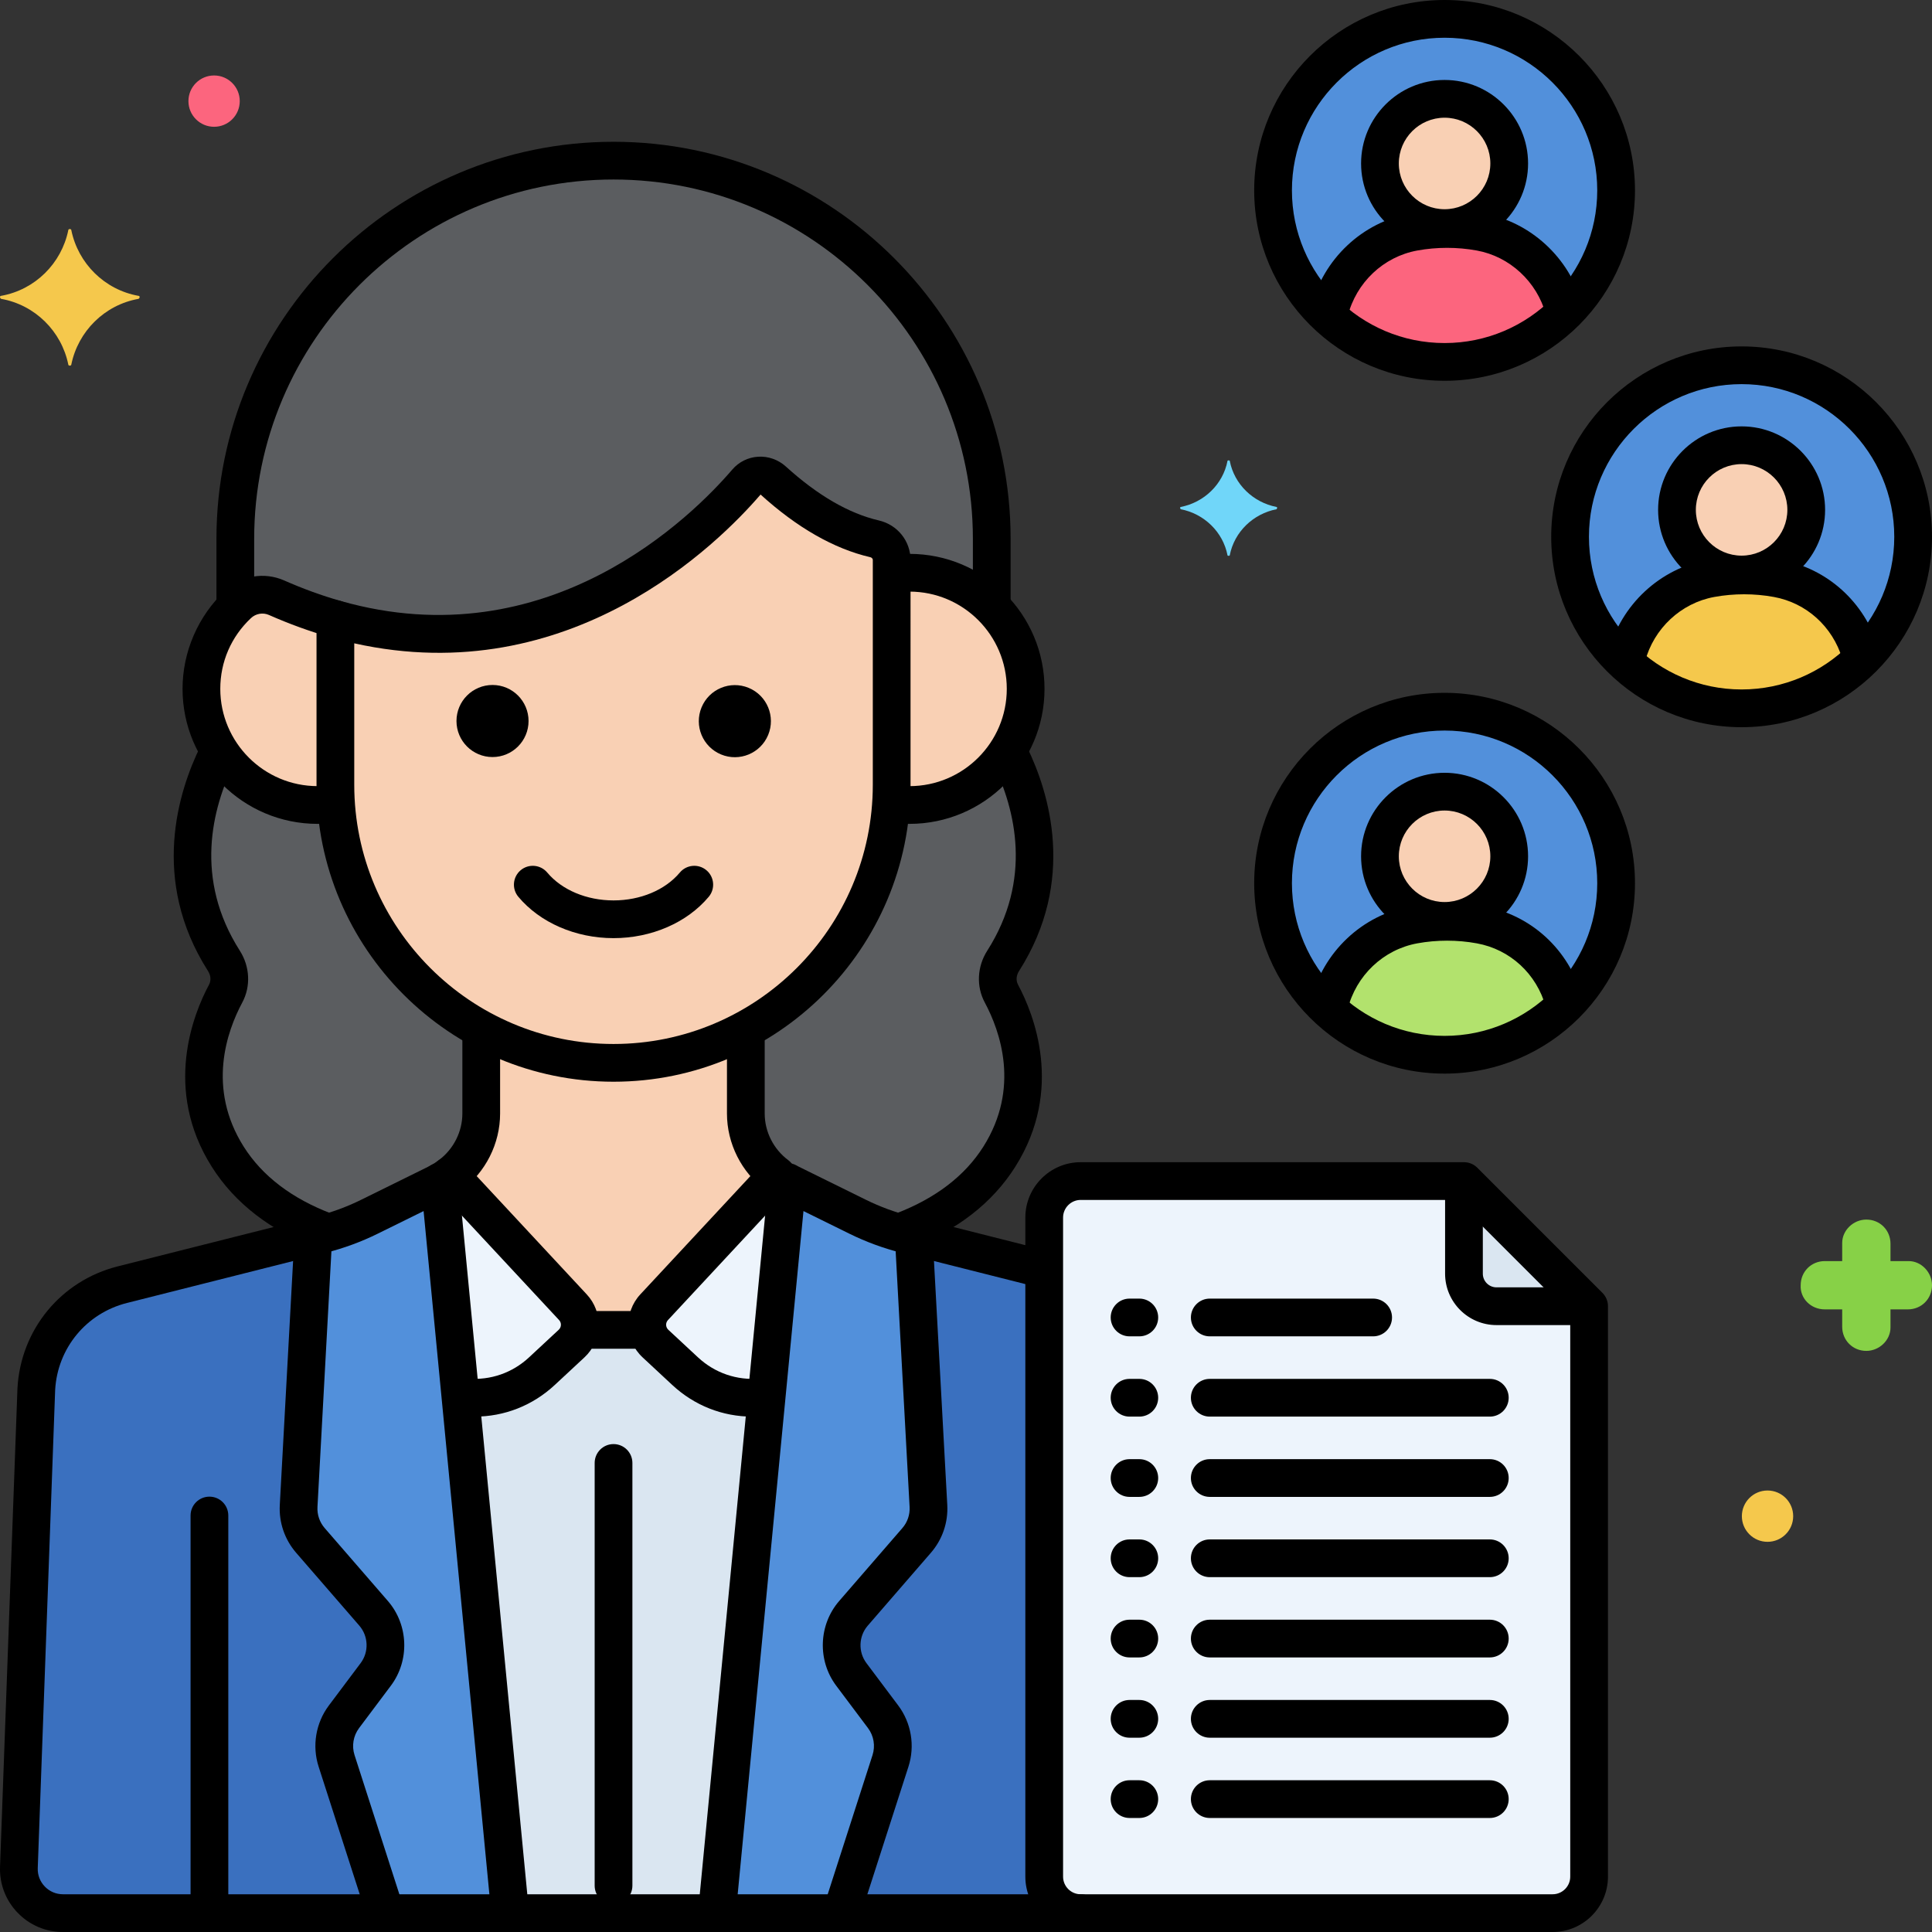 <?xml version="1.0" encoding="utf-8"?>
<!-- Generator: Adobe Illustrator 24.0.0, SVG Export Plug-In . SVG Version: 6.00 Build 0)  -->
<svg version="1.1" xmlns="http://www.w3.org/2000/svg" xmlns:xlink="http://www.w3.org/1999/xlink" x="0px" y="0px"
	 viewBox="0 0 256 256" enable-background="new 0 0 256 256" xml:space="preserve">
<rect x="0" y="0" width="256" height="256" fill="#333333" stroke="none"/>
<g id="Layer_1">
</g>
<g id="Layer_2">
</g>
<g id="Layer_3">
</g>
<g id="Layer_4">
</g>
<g id="Layer_5">
</g>
<g id="Layer_6">
</g>
<g id="Layer_7">
</g>
<g id="Layer_8">
</g>
<g id="Layer_9">
</g>
<g id="Layer_10">
</g>
<g id="Layer_11">
</g>
<g id="Layer_12">
</g>
<g id="Layer_13">
</g>
<g id="Layer_14">
</g>
<g id="Layer_15">
</g>
<g id="Layer_16">
</g>
<g id="Layer_17">
</g>
<g id="Layer_18">
</g>
<g id="Layer_19">
</g>
<g id="Layer_20">
</g>
<g id="Layer_21">
</g>
<g id="Layer_22">
</g>
<g id="Layer_23">
</g>
<g id="Layer_24">
</g>
<g id="Layer_25">
</g>
<g id="Layer_26">
</g>
<g id="Layer_27">
</g>
<g id="Layer_28">
</g>
<g id="Layer_29">
</g>
<g id="Layer_30">
</g>
<g id="Layer_31">
</g>
<g id="Layer_32">
</g>
<g id="Layer_33">
</g>
<g id="Layer_34">
</g>
<g id="Layer_35">
</g>
<g id="Layer_36">
</g>
<g id="Layer_37">
</g>
<g id="Layer_38">
</g>
<g id="Layer_39">
</g>
<g id="Layer_40">
</g>
<g id="Layer_41">
</g>
<g id="Layer_42">
</g>
<g id="Layer_43">
</g>
<g id="Layer_44">
</g>
<g id="Layer_45">
</g>
<g id="Layer_46">
</g>
<g id="Layer_47">
</g>
<g id="Layer_48">
</g>
<g id="Layer_49">
</g>
<g id="Layer_50">
</g>
<g id="Layer_51">
</g>
<g id="Layer_52">
</g>
<g id="Layer_53">
</g>
<g id="Layer_54">
</g>
<g id="Layer_55">
</g>
<g id="Layer_56">
</g>
<g id="Layer_57">
</g>
<g id="Layer_58">
</g>
<g id="Layer_59">
</g>
<g id="Layer_60">
</g>
<g id="Layer_61">
</g>
<g id="Layer_62">
</g>
<g id="Layer_63">
</g>
<g id="Layer_64">
	<g>
		<g>
			<g>
				<path fill="#5B5D60" d="M132.919,127.325c7.039-11.04,3.715-21.788,0.61-27.859c-2.725,4.321-7.527,7.2-13.012,7.2
					c-0.839,0-1.656-0.085-2.458-0.215c-0.865,12.895-8.431,24.031-19.232,29.918v11.177c0,3.578,1.877,6.853,4.885,8.706
					c1.205,0.742-0.324-0.129,9.942,4.977c1.381,0.681,3.205,1.402,4.611,1.843c0.279,0.087,0.561,0.164,0.843,0.243
					c5.424-1.985,10.209-5.137,13.308-10.044c5.683-8.998,2.367-17.717,0.275-21.619
					C131.955,130.28,132.082,128.636,132.919,127.325z"/>
			</g>
		</g>
		<g>
			<g>
				<path fill="#5B5D60" d="M44.533,106.451c-0.802,0.129-1.619,0.214-2.458,0.214c-5.486,0-10.288-2.879-13.012-7.2
					c-3.105,6.071-6.43,16.82,0.609,27.859c0.836,1.312,0.963,2.956,0.228,4.326c-2.092,3.903-5.408,12.621,0.275,21.619
					c3.1,4.908,7.885,8.06,13.309,10.044c0.281-0.08,0.564-0.156,0.843-0.243c1.406-0.44,3.23-1.162,4.611-1.843
					c10.933-5.438,8.826-4.291,9.942-4.977c3.008-1.853,4.885-5.127,4.885-8.706v-11.177
					C52.965,130.482,45.399,119.346,44.533,106.451z"/>
			</g>
		</g>
		<g>
			<g>
				<path fill="#F9D0B4" d="M120.516,75.891c-0.805,0-1.594,0.068-2.365,0.188v27.901c0,0.832-0.038,1.654-0.093,2.472
					c0.802,0.129,1.619,0.215,2.458,0.215c8.498,0,15.387-6.889,15.387-15.387C135.903,82.78,129.014,75.891,120.516,75.891z"/>
			</g>
		</g>
		<g>
			<g>
				<path fill="#F9D0B4" d="M44.44,103.979V82.031c-2.531-0.721-5.13-1.654-7.795-2.831c-1.719-0.759-3.726-0.409-5.097,0.875
					c-2.989,2.803-4.861,6.781-4.861,11.203c0,8.498,6.889,15.387,15.387,15.387c0.839,0,1.656-0.085,2.458-0.214
					C44.478,105.633,44.44,104.811,44.44,103.979z"/>
			</g>
		</g>
		<g>
			<g>
				<path fill="#5B5D60" d="M81.296,21.286c-27.564,0-50.116,22.553-50.116,50.116v9.056c0.125-0.126,0.24-0.261,0.37-0.383
					c1.37-1.285,3.378-1.634,5.097-0.875c2.665,1.177,5.264,2.11,7.795,2.831c28.966,8.251,48.87-11.626,54.483-18.177
					c0.902-1.053,2.485-1.13,3.512-0.197c5.191,4.716,9.719,6.876,13.448,7.74c1.319,0.306,2.267,1.454,2.267,2.807v1.875
					c0.771-0.119,1.56-0.188,2.365-0.188c4.257,0,8.11,1.73,10.896,4.524v-9.013C131.412,43.838,108.86,21.286,81.296,21.286z"/>
			</g>
		</g>
		<g>
			<g>
				<path fill="#DAE6F1" d="M90.781,181.685l-3.931-3.657c-1.377-1.281-1.455-3.436-0.174-4.813l16.27-17.488
					c-2.556-1.91-4.121-4.918-4.121-8.181v-11.177c-5.221,2.846-11.195,4.465-17.53,4.465c-6.334,0-12.309-1.62-17.53-4.465v11.177
					c0,3.263-1.565,6.271-4.121,8.181l16.271,17.488c1.281,1.377,1.203,3.531-0.174,4.813l-3.931,3.657
					c-3.085,2.87-7.057,3.916-10.801,3.401l6.588,68.414h27.396l6.588-68.414C97.838,185.6,93.865,184.554,90.781,181.685z"/>
			</g>
		</g>
		<g>
			<g>
				<path fill="#3A70BF" d="M58.267,156.609c-0.075,0.039-0.141,0.089-0.217,0.126l-9.112,4.493
					c-2.037,1.004-4.174,1.79-6.376,2.344c-0.13,0.033-18.907,4.773-19.026,4.803l-7.325,1.849
					c-6.414,1.615-11.032,7.211-11.4,13.815l-2.307,63.404c-0.12,3.309,2.529,6.057,5.84,6.057h59.253L58.267,156.609z"/>
			</g>
		</g>
		<g>
			<g>
				<path fill="#3A70BF" d="M138.363,248.664v-80.463c-3.385-0.855-18.219-4.599-18.335-4.628c-2.202-0.554-4.339-1.34-6.376-2.344
					l-9.112-4.493c-0.076-0.037-0.142-0.087-0.216-0.126l-9.33,96.891h48.205C140.528,253.5,138.363,251.335,138.363,248.664z"/>
			</g>
		</g>
		<g>
			<g>
				<path fill="#EDF4FC" d="M75.915,173.215l-16.27-17.488c-0.434,0.325-0.888,0.626-1.378,0.883l2.742,28.477
					c3.744,0.515,7.717-0.532,10.801-3.401l3.931-3.657C77.118,176.746,77.196,174.592,75.915,173.215z"/>
			</g>
		</g>
		<g>
			<g>
				<path fill="#EDF4FC" d="M102.947,155.727l-16.27,17.488c-1.281,1.377-1.203,3.531,0.174,4.813l3.931,3.657
					c3.085,2.87,7.057,3.916,10.801,3.401l2.742-28.477C103.835,156.353,103.381,156.051,102.947,155.727z"/>
			</g>
		</g>
		<g>
			<g>
				<path fill="#F9D0B4" d="M115.884,71.397c-3.729-0.864-8.257-3.024-13.448-7.74c-1.027-0.933-2.609-0.856-3.512,0.197
					c-5.613,6.552-25.517,26.428-54.484,18.177v21.948c0,20.27,16.585,36.855,36.855,36.855c20.27,0,36.855-16.585,36.855-36.855
					V74.204C118.151,72.85,117.203,71.702,115.884,71.397z"/>
			</g>
		</g>
		<g>
			<g>
				<path fill="#F9D0B4" d="M102.947,155.727c-2.556-1.91-4.121-4.918-4.121-8.181v-11.177c-5.221,2.846-11.195,4.465-17.53,4.465
					c-6.334,0-12.309-1.62-17.53-4.465v11.177c0,3.263-1.565,6.271-4.121,8.181l16.27,17.488c0.779,0.837,1.048,1.961,0.836,3.002
					h9.089c-0.212-1.041,0.057-2.165,0.836-3.002L102.947,155.727z"/>
			</g>
		</g>
		<g>
			<g>
				<path fill="#EDF4FC" d="M193.981,156.498h-50.782c-2.671,0-4.836,2.165-4.836,4.835v87.331c0,2.671,2.165,4.836,4.836,4.836
					h62.531c2.671,0,4.836-2.165,4.836-4.836v-75.583L193.981,156.498z"/>
			</g>
		</g>
		<g>
			<g>
				<path fill="#5290DB" d="M58.267,156.609c-0.075,0.039-0.141,0.089-0.217,0.126l-9.112,4.493
					c-2.037,1.004-4.174,1.79-6.376,2.344c-0.018,0.005-0.407,0.103-1.046,0.264l-1.948,35.706c-0.091,1.67,0.47,3.31,1.566,4.574
					l8.368,9.656c1.988,2.294,2.107,5.664,0.286,8.092l-4.211,5.615c-1.256,1.674-1.621,3.854-0.979,5.846l6.497,20.173h16.502
					L58.267,156.609z"/>
			</g>
		</g>
		<g>
			<g>
				<path fill="#5290DB" d="M121.456,204.117c1.095-1.264,1.657-2.904,1.566-4.574l-1.948-35.706
					c-0.639-0.161-1.028-0.26-1.046-0.264c-2.202-0.554-4.339-1.34-6.376-2.344l-9.112-4.493c-0.076-0.037-0.142-0.087-0.216-0.126
					l-9.33,96.891h16.502l6.497-20.173c0.641-1.992,0.277-4.172-0.979-5.846l-4.212-5.615c-1.821-2.428-1.702-5.798,0.286-8.092
					L121.456,204.117z"/>
			</g>
		</g>
		<g>
			<g>
				<path fill="#DAE6F1" d="M193.981,156.498v12.27c0,2.383,1.932,4.314,4.314,4.314h12.27L193.981,156.498z"/>
			</g>
		</g>
		<g>
			<g>
				<path d="M135.027,128.669c7.641-11.985,3.957-23.709,1.081-29.631c-0.604-1.242-2.098-1.76-3.341-1.157
					c-1.242,0.604-1.76,2.1-1.157,3.341c2.956,6.087,5.217,15.323-0.799,24.759c-1.341,2.101-1.465,4.727-0.324,6.852
					c2.036,3.801,4.721,11.335-0.186,19.104c-2.438,3.858-6.314,6.83-11.525,8.834c-1.288,0.495-1.932,1.941-1.436,3.23
					c0.382,0.993,1.329,1.604,2.334,1.604c0.298,0,0.602-0.054,0.896-0.168c6.237-2.397,10.934-6.042,13.957-10.83
					c6.495-10.282,2.419-20.304,0.365-24.136C134.604,129.929,134.652,129.256,135.027,128.669z"/>
			</g>
		</g>
		<g>
			<g>
				<path d="M43.978,160.831c-5.292-2.004-9.225-4.997-11.688-8.896c-4.905-7.769-2.221-15.303-0.184-19.104
					c1.138-2.126,1.014-4.751-0.324-6.851c-6.066-9.513-3.733-18.815-0.709-24.944c0.61-1.238,0.103-2.737-1.136-3.349
					c-1.238-0.608-2.737-0.103-3.349,1.136c-2.941,5.961-6.726,17.765,0.977,29.845c0.374,0.586,0.424,1.26,0.134,1.802
					c-2.054,3.831-6.13,13.853,0.364,24.135c3.056,4.838,7.814,8.505,14.146,10.901c0.291,0.11,0.59,0.163,0.885,0.163
					c1.009,0,1.96-0.616,2.338-1.616C45.92,162.763,45.27,161.319,43.978,160.831z"/>
			</g>
		</g>
		<g>
			<g>
				<path d="M120.516,73.391c-0.464,0-0.923,0.02-1.378,0.056c-1.376,0.111-2.402,1.316-2.292,2.692
					c0.111,1.378,1.317,2.391,2.692,2.292c0.322-0.026,0.648-0.04,0.978-0.04c7.106,0,12.888,5.781,12.888,12.888
					s-5.781,12.888-12.888,12.888c-0.361,0-0.719-0.021-1.072-0.055c-1.37-0.116-2.595,0.879-2.726,2.253
					c-0.13,1.374,0.878,2.595,2.253,2.726c0.543,0.051,1.048,0.076,1.545,0.076c9.863,0,17.888-8.024,17.888-17.888
					S130.379,73.391,120.516,73.391z"/>
			</g>
		</g>
		<g>
			<g>
				<path d="M45.125,79.627c-2.476-0.705-4.988-1.618-7.47-2.714c-2.639-1.163-5.707-0.64-7.816,1.339
					c-3.591,3.367-5.65,8.115-5.65,13.026c0,9.863,8.024,17.888,17.887,17.888c0.55,0,1.111-0.03,1.716-0.094
					c1.374-0.143,2.371-1.371,2.229-2.744c-0.142-1.373-1.379-2.378-2.744-2.229c-0.433,0.045-0.825,0.066-1.2,0.066
					c-7.105,0-12.887-5.781-12.887-12.888c0-3.587,1.445-6.917,4.07-9.379c0.645-0.604,1.577-0.765,2.377-0.412
					c2.691,1.188,5.423,2.181,8.12,2.948c1.327,0.38,2.712-0.392,3.089-1.72C47.223,81.389,46.453,80.005,45.125,79.627z"/>
			</g>
		</g>
		<g>
			<g>
				<path d="M81.296,18.786c-29.013,0-52.616,23.604-52.616,52.616v8.832c0,1.381,1.119,2.5,2.5,2.5s2.5-1.119,2.5-2.5v-8.832
					c0-26.256,21.36-47.616,47.616-47.616s47.616,21.36,47.616,47.616v8.64c0,1.381,1.119,2.5,2.5,2.5s2.5-1.119,2.5-2.5v-8.64
					C133.912,42.39,110.309,18.786,81.296,18.786z"/>
			</g>
		</g>
		<g>
			<g>
				<path d="M93.601,115.308c-1.056-0.886-2.635-0.747-3.521,0.311c-1.937,2.311-5.22,3.69-8.783,3.69s-6.847-1.38-8.783-3.69
					c-0.886-1.059-2.463-1.197-3.521-0.311s-1.197,2.464-0.311,3.521c2.875,3.432,7.591,5.479,12.615,5.479s9.74-2.048,12.615-5.479
					C94.798,117.771,94.659,116.194,93.601,115.308z"/>
			</g>
		</g>
		<g>
			<g>
				<ellipse transform="matrix(0.383 -0.924 0.924 0.383 -28.182 148.899)" cx="97.33" cy="95.538" rx="4.775" ry="4.775"/>
			</g>
		</g>
		<g>
			<g>
				<circle cx="65.261" cy="95.538" r="4.775"/>
			</g>
		</g>
		<g>
			<g>
				<path d="M63.766,134.625c-1.381,0-2.5,1.119-2.5,2.5v10.421c0,2.409-1.165,4.719-3.118,6.178
					c-1.105,0.827-1.332,2.394-0.506,3.5c0.491,0.656,1.243,1.003,2.005,1.003c0.521,0,1.046-0.162,1.495-0.497
					c3.208-2.398,5.124-6.205,5.124-10.184v-10.421C66.266,135.744,65.146,134.625,63.766,134.625z"/>
			</g>
		</g>
		<g>
			<g>
				<path d="M104.443,153.724c-1.952-1.458-3.117-3.768-3.117-6.178v-10.421c0-1.381-1.119-2.5-2.5-2.5s-2.5,1.119-2.5,2.5v10.421
					c0,3.979,1.915,7.785,5.123,10.184c0.449,0.335,0.975,0.497,1.495,0.497c0.762,0,1.514-0.347,2.005-1.003
					C105.775,156.117,105.549,154.551,104.443,153.724z"/>
			</g>
		</g>
		<g>
			<g>
				<path d="M94.994,251H67.598c-1.381,0-2.5,1.119-2.5,2.5s1.119,2.5,2.5,2.5h27.396c1.381,0,2.5-1.119,2.5-2.5
					S96.375,251,94.994,251z"/>
			</g>
		</g>
		<g>
			<g>
				<path d="M27.751,198.314c-1.381,0-2.5,1.119-2.5,2.5v50.702c0,1.381,1.119,2.5,2.5,2.5s2.5-1.119,2.5-2.5v-50.702
					C30.251,199.434,29.132,198.314,27.751,198.314z"/>
			</g>
		</g>
		<g>
			<g>
				<g>
					<g>
						<path d="M60.756,156.37c-0.079-0.827-0.564-1.561-1.295-1.957c-0.728-0.396-1.608-0.404-2.346-0.022
							c-0.081,0.042-0.159,0.088-0.246,0.141l-9.037,4.455c-1.87,0.924-3.849,1.651-5.88,2.163
							c-0.363,0.091-11.327,2.858-16.444,4.15l-9.907,2.501c-7.517,1.893-12.855,8.363-13.287,16.148l-2.308,63.403
							c-0.083,2.285,0.745,4.45,2.332,6.096S6.058,256,8.344,256h59.254c0.705,0,1.377-0.298,1.851-0.819s0.705-1.219,0.638-1.92
							L60.756,156.37z M8.344,251c-0.916,0-1.771-0.363-2.406-1.022c-0.637-0.66-0.969-1.527-0.936-2.443l2.306-63.355
							c0.308-5.541,4.132-10.174,9.515-11.53l9.909-2.501c5.154-1.301,16.243-4.101,16.437-4.148c0.001,0,0.004-0.001,0.005-0.002
							c2.373-0.598,4.686-1.447,6.871-2.526l6.084-2.999L64.846,251H8.344z"/>
					</g>
				</g>
			</g>
		</g>
		<g>
			<g>
				<path d="M143.199,251H97.746l8.718-90.528l6.083,2.999c2.194,1.081,4.506,1.932,6.865,2.524
					c0.092,0.023,9.451,2.386,15.006,3.788l2.408,0.608c1.343,0.339,2.698-0.473,3.036-1.812s-0.474-2.698-1.812-3.036l-2.409-0.608
					c-5.538-1.397-14.858-3.751-15.004-3.788c-2.023-0.509-4.002-1.236-5.88-2.161l-9.038-4.456
					c-0.075-0.047-0.152-0.092-0.231-0.133c-0.738-0.391-1.621-0.383-2.352,0.012c-0.733,0.396-1.221,1.131-1.301,1.961
					l-9.33,96.891c-0.067,0.701,0.164,1.398,0.638,1.92S94.289,256,94.994,256h48.205c1.381,0,2.5-1.119,2.5-2.5
					S144.58,251,143.199,251z"/>
			</g>
		</g>
		<g>
			<g>
				<path d="M104.35,157.889c0.94-1.011,0.884-2.593-0.127-3.533c-1.013-0.942-2.595-0.884-3.533,0.127l-15.845,17.03
					c-2.217,2.384-2.081,6.128,0.302,8.345l3.932,3.658c2.939,2.733,6.672,4.197,10.634,4.197c0.467,0,0.938-0.021,1.411-0.062
					c1.375-0.119,2.394-1.331,2.273-2.707c-0.118-1.375-1.309-2.402-2.707-2.273c-3.055,0.263-5.969-0.735-8.206-2.816l-3.931-3.657
					c-0.365-0.34-0.386-0.914-0.047-1.279L104.35,157.889z"/>
			</g>
		</g>
		<g>
			<g>
				<g>
					<g>
						<path d="M116.448,68.961c-3.97-0.92-8.118-3.327-12.331-7.155c-0.994-0.901-2.33-1.371-3.66-1.289
							c-1.339,0.083-2.558,0.69-3.432,1.71c-5.2,6.068-24.315,25.255-51.9,17.4c-0.75-0.215-1.564-0.063-2.19,0.409
							s-0.994,1.211-0.994,1.995v21.948c0,21.7,17.655,39.355,39.355,39.355s39.355-17.655,39.355-39.355V74.204
							C120.651,71.69,118.923,69.534,116.448,68.961z M115.651,103.979c0,18.943-15.412,34.355-34.355,34.355
							S46.94,122.923,46.94,103.979V85.244c28.646,6.381,48.292-13.256,53.84-19.715c4.844,4.396,9.736,7.189,14.539,8.303
							c0.165,0.038,0.332,0.168,0.332,0.372V103.979z"/>
					</g>
				</g>
			</g>
		</g>
		<g>
			<g>
				<path d="M85.125,173.717h-7.75c-1.381,0-2.5,1.119-2.5,2.5s1.119,2.5,2.5,2.5h7.75c1.381,0,2.5-1.119,2.5-2.5
					S86.506,173.717,85.125,173.717z"/>
			</g>
		</g>
		<g>
			<g>
				<path d="M81.296,191.349c-1.381,0-2.5,1.119-2.5,2.5v56.008c0,1.381,1.119,2.5,2.5,2.5s2.5-1.119,2.5-2.5v-56.008
					C83.796,192.468,82.677,191.349,81.296,191.349z"/>
			</g>
		</g>
		<g>
			<g>
				<g>
					<g>
						<path d="M212.333,171.313l-16.584-16.584c-0.469-0.469-1.104-0.732-1.768-0.732h-50.782c-4.045,0-7.336,3.291-7.336,7.336
							v87.331c0,4.045,3.291,7.336,7.336,7.336h62.53c4.045,0,7.336-3.291,7.336-7.336v-75.583
							C213.065,172.418,212.802,171.782,212.333,171.313z M208.065,248.664c0,1.288-1.048,2.336-2.336,2.336h-62.53
							c-1.288,0-2.336-1.048-2.336-2.336v-87.331c0-1.288,1.048-2.336,2.336-2.336h49.747l15.119,15.119V248.664z"/>
					</g>
				</g>
			</g>
		</g>
		<g>
			<g>
				<path d="M197.408,203.981h-37.107c-1.381,0-2.5,1.119-2.5,2.5s1.119,2.5,2.5,2.5h37.107c1.381,0,2.5-1.119,2.5-2.5
					S198.789,203.981,197.408,203.981z"/>
			</g>
		</g>
		<g>
			<g>
				<path d="M197.408,182.709h-37.107c-1.381,0-2.5,1.119-2.5,2.5s1.119,2.5,2.5,2.5h37.107c1.381,0,2.5-1.119,2.5-2.5
					S198.789,182.709,197.408,182.709z"/>
			</g>
		</g>
		<g>
			<g>
				<path d="M181.95,172.072h-21.649c-1.381,0-2.5,1.119-2.5,2.5s1.119,2.5,2.5,2.5h21.649c1.381,0,2.5-1.119,2.5-2.5
					S183.331,172.072,181.95,172.072z"/>
			</g>
		</g>
		<g>
			<g>
				<path d="M197.408,225.255h-37.107c-1.381,0-2.5,1.119-2.5,2.5s1.119,2.5,2.5,2.5h37.107c1.381,0,2.5-1.119,2.5-2.5
					S198.789,225.255,197.408,225.255z"/>
			</g>
		</g>
		<g>
			<g>
				<path d="M197.408,193.346h-37.107c-1.381,0-2.5,1.119-2.5,2.5s1.119,2.5,2.5,2.5h37.107c1.381,0,2.5-1.119,2.5-2.5
					S198.789,193.346,197.408,193.346z"/>
			</g>
		</g>
		<g>
			<g>
				<path d="M197.408,235.892h-37.107c-1.381,0-2.5,1.119-2.5,2.5s1.119,2.5,2.5,2.5h37.107c1.381,0,2.5-1.119,2.5-2.5
					S198.789,235.892,197.408,235.892z"/>
			</g>
		</g>
		<g>
			<g>
				<path d="M197.408,214.618h-37.107c-1.381,0-2.5,1.119-2.5,2.5s1.119,2.5,2.5,2.5h37.107c1.381,0,2.5-1.119,2.5-2.5
					S198.789,214.618,197.408,214.618z"/>
			</g>
		</g>
		<g>
			<g>
				<path d="M150.965,203.981h-1.292c-1.381,0-2.5,1.119-2.5,2.5s1.119,2.5,2.5,2.5h1.292c1.381,0,2.5-1.119,2.5-2.5
					S152.346,203.981,150.965,203.981z"/>
			</g>
		</g>
		<g>
			<g>
				<path d="M150.965,182.709h-1.292c-1.381,0-2.5,1.119-2.5,2.5s1.119,2.5,2.5,2.5h1.292c1.381,0,2.5-1.119,2.5-2.5
					S152.346,182.709,150.965,182.709z"/>
			</g>
		</g>
		<g>
			<g>
				<path d="M150.965,172.072h-1.292c-1.381,0-2.5,1.119-2.5,2.5s1.119,2.5,2.5,2.5h1.292c1.381,0,2.5-1.119,2.5-2.5
					S152.346,172.072,150.965,172.072z"/>
			</g>
		</g>
		<g>
			<g>
				<path d="M150.965,225.255h-1.292c-1.381,0-2.5,1.119-2.5,2.5s1.119,2.5,2.5,2.5h1.292c1.381,0,2.5-1.119,2.5-2.5
					S152.346,225.255,150.965,225.255z"/>
			</g>
		</g>
		<g>
			<g>
				<path d="M150.965,193.346h-1.292c-1.381,0-2.5,1.119-2.5,2.5s1.119,2.5,2.5,2.5h1.292c1.381,0,2.5-1.119,2.5-2.5
					S152.346,193.346,150.965,193.346z"/>
			</g>
		</g>
		<g>
			<g>
				<path d="M150.965,235.892h-1.292c-1.381,0-2.5,1.119-2.5,2.5s1.119,2.5,2.5,2.5h1.292c1.381,0,2.5-1.119,2.5-2.5
					S152.346,235.892,150.965,235.892z"/>
			</g>
		</g>
		<g>
			<g>
				<path d="M150.965,214.618h-1.292c-1.381,0-2.5,1.119-2.5,2.5s1.119,2.5,2.5,2.5h1.292c1.381,0,2.5-1.119,2.5-2.5
					S152.346,214.618,150.965,214.618z"/>
			</g>
		</g>
		<g>
			<g>
				<path fill="#87D147" d="M252.9,167.1h-2.4v-2.3c0-1.8-1.4-3.2-3.2-3.2c-1.7,0-3.2,1.4-3.2,3.1v2.4h-2.3c-1.8,0-3.2,1.4-3.2,3.2
					c-0.1,1.7,1.3,3.2,3.2,3.2h2.3v2.3c0,1.8,1.4,3.2,3.2,3.2c1.7,0,3.2-1.4,3.2-3.1v-2.4h2.3c1.8,0,3.2-1.4,3.2-3.2
					C256,168.6,254.6,167.1,252.9,167.1z"/>
			</g>
		</g>
		<g>
			<g>
				<path fill="#F5C84C" d="M234.206,197.5c-1.878,0-3.4,1.522-3.4,3.4c0,1.878,1.522,3.4,3.4,3.4s3.4-1.522,3.4-3.4
					C237.606,199.022,236.083,197.5,234.206,197.5z"/>
			</g>
		</g>
		<g>
			<g>
				<path fill="#70D6F9" d="M169.15,67.175c-3.1-0.6-5.6-3-6.2-6.1c0-0.1-0.3-0.1-0.3,0c-0.6,3.1-3.1,5.5-6.2,6.1
					c-0.1,0-0.1,0.2,0,0.3c3.1,0.6,5.6,3,6.2,6.1c0,0.1,0.3,0.1,0.3,0c0.6-3.1,3.1-5.5,6.2-6.1
					C169.25,67.375,169.25,67.175,169.15,67.175z"/>
			</g>
		</g>
		<g>
			<g>
				<path fill="#FC657E" d="M28.369,10c-1.878,0-3.4,1.522-3.4,3.4c0,1.878,1.522,3.4,3.4,3.4c1.878,0,3.4-1.522,3.4-3.4
					C31.769,11.522,30.246,10,28.369,10z"/>
			</g>
		</g>
		<g>
			<g>
				<path fill="#F5C84C" d="M18.35,39.2c-4.5-0.8-8-4.3-8.9-8.7c0-0.2-0.4-0.2-0.4,0c-0.9,4.4-4.4,7.9-8.9,8.7c-0.2,0-0.2,0.3,0,0.4
					c4.5,0.8,8,4.3,8.9,8.7c0,0.2,0.4,0.2,0.4,0c0.9-4.4,4.4-7.9,8.9-8.7C18.55,39.5,18.55,39.2,18.35,39.2z"/>
			</g>
		</g>
		<g>
			<g>
				<path d="M46.979,232.56c-0.393-1.217-0.168-2.556,0.6-3.579l4.21-5.614c2.512-3.346,2.346-8.068-0.395-11.23l-8.369-9.655
					c-0.674-0.778-1.015-1.773-0.959-2.802l1.899-34.828c0.075-1.378-0.981-2.557-2.36-2.632c-1.375-0.1-2.557,0.98-2.632,2.36
					l-1.899,34.828c-0.127,2.33,0.645,4.584,2.172,6.348l8.37,9.656c1.208,1.395,1.282,3.478,0.174,4.954l-4.211,5.615
					c-1.74,2.32-2.248,5.354-1.359,8.112l6.214,19.294c0.342,1.06,1.323,1.734,2.379,1.734c0.254,0,0.513-0.039,0.768-0.121
					c1.314-0.424,2.036-1.832,1.613-3.146L46.979,232.56z"/>
			</g>
		</g>
		<g>
			<g>
				<path d="M123.345,205.755c1.528-1.763,2.301-4.018,2.174-6.348l-1.904-34.91c-0.074-1.379-1.257-2.439-2.632-2.36
					c-1.379,0.075-2.436,1.254-2.36,2.632l1.904,34.91c0.056,1.028-0.285,2.023-0.96,2.801l-8.367,9.656
					c-2.74,3.161-2.907,7.884-0.397,11.229l4.211,5.614c0.768,1.024,0.992,2.363,0.6,3.58l-6.205,19.271
					c-0.423,1.314,0.3,2.723,1.613,3.146c0.255,0.082,0.513,0.121,0.768,0.121c1.056,0,2.037-0.675,2.379-1.734l6.205-19.271
					c0.889-2.759,0.381-5.791-1.358-8.112l-4.212-5.615c-1.107-1.477-1.033-3.56,0.176-4.954L123.345,205.755z"/>
			</g>
		</g>
		<g>
			<g>
				<path d="M209.833,170.581h-11.538c-1,0-1.813-0.813-1.813-1.813v-11.08c0-1.381-1.119-2.5-2.5-2.5s-2.5,1.119-2.5,2.5v11.08
					c0,3.757,3.057,6.813,6.813,6.813h11.538c1.381,0,2.5-1.119,2.5-2.5S211.214,170.581,209.833,170.581z"/>
			</g>
		</g>
		<g>
			<g>
				<circle fill="#5290DB" cx="191.415" cy="25.228" r="22.728"/>
			</g>
		</g>
		<g>
			<g>
				<circle fill="#5290DB" cx="230.772" cy="71.129" r="22.728"/>
			</g>
		</g>
		<g>
			<g>
				<circle fill="#5290DB" cx="191.415" cy="117.031" r="22.728"/>
			</g>
		</g>
		<g>
			<g>
				<path fill="#FC657E" d="M196.135,30.736c-1.424-0.26-2.892-0.395-4.391-0.395s-2.967,0.135-4.391,0.395
					c-5.774,1.052-10.191,5.555-11.346,11.195c4.05,3.738,9.461,6.024,15.408,6.024c6.212,0,11.839-2.494,15.941-6.533
					C206.046,36.024,201.734,31.756,196.135,30.736z"/>
			</g>
		</g>
		<g>
			<g>
				<path fill="#F9D0B4" d="M191.415,13.095c-4.73,0-8.564,3.834-8.564,8.564s3.834,8.564,8.564,8.564
					c4.73,0,8.564-3.834,8.564-8.564S196.145,13.095,191.415,13.095z"/>
			</g>
		</g>
		<g>
			<g>
				<path fill="#F5C84C" d="M235.493,76.638c-1.424-0.26-2.892-0.395-4.391-0.395s-2.967,0.135-4.391,0.395
					c-5.774,1.052-10.191,5.555-11.346,11.195c4.051,3.738,9.461,6.024,15.408,6.024c6.212,0,11.839-2.494,15.941-6.533
					C245.404,81.925,241.091,77.657,235.493,76.638z"/>
			</g>
		</g>
		<g>
			<g>
				<circle fill="#F9D0B4" cx="230.772" cy="67.561" r="8.564"/>
			</g>
		</g>
		<g>
			<g>
				<path fill="#B2E26D" d="M196.135,122.539c-1.424-0.26-2.892-0.395-4.391-0.395s-2.967,0.135-4.391,0.395
					c-5.774,1.052-10.191,5.555-11.346,11.195c4.05,3.738,9.461,6.024,15.408,6.024c6.212,0,11.839-2.494,15.941-6.533
					C206.046,127.826,201.734,123.559,196.135,122.539z"/>
			</g>
		</g>
		<g>
			<g>
				<path fill="#F9D0B4" d="M191.415,104.898c-4.73,0-8.564,3.834-8.564,8.564c0,4.73,3.834,8.564,8.564,8.564
					c4.73,0,8.564-3.834,8.564-8.564C199.979,108.732,196.145,104.898,191.415,104.898z"/>
			</g>
		</g>
		<g>
			<g>
				<g>
					<g>
						<path d="M191.415,0c-13.911,0-25.229,11.317-25.229,25.228c0,13.911,11.317,25.229,25.229,25.229
							c13.91,0,25.228-11.317,25.228-25.229C216.643,11.317,205.325,0,191.415,0z M191.415,45.456
							c-11.154,0-20.229-9.074-20.229-20.229C171.187,14.074,180.261,5,191.415,5c11.153,0,20.228,9.074,20.228,20.228
							C211.643,36.382,202.568,45.456,191.415,45.456z"/>
					</g>
				</g>
			</g>
		</g>
		<g>
			<g>
				<g>
					<g>
						<path d="M230.772,45.901c-13.911,0-25.229,11.317-25.229,25.228c0,13.911,11.317,25.229,25.229,25.229
							c13.91,0,25.228-11.317,25.228-25.229C256,57.219,244.683,45.901,230.772,45.901z M230.772,91.357
							c-11.154,0-20.229-9.074-20.229-20.229c0-11.153,9.074-20.228,20.229-20.228c11.153,0,20.228,9.074,20.228,20.228
							C251,82.283,241.926,91.357,230.772,91.357z"/>
					</g>
				</g>
			</g>
		</g>
		<g>
			<g>
				<g>
					<g>
						<path d="M191.415,91.803c-13.911,0-25.229,11.317-25.229,25.228c0,13.911,11.317,25.229,25.229,25.229
							c13.91,0,25.228-11.317,25.228-25.229C216.643,103.12,205.325,91.803,191.415,91.803z M191.415,137.259
							c-11.154,0-20.229-9.074-20.229-20.229c0-11.153,9.074-20.228,20.229-20.228c11.153,0,20.228,9.074,20.228,20.228
							C211.643,128.185,202.568,137.259,191.415,137.259z"/>
					</g>
				</g>
			</g>
		</g>
		<g>
			<g>
				<path d="M209.658,40.338c-1.7-6.189-6.833-10.924-13.075-12.061c-3.172-0.58-6.506-0.579-9.678-0.001
					c-6.413,1.168-11.589,6.052-13.187,12.442c-0.334,1.34,0.48,2.697,1.819,3.032c0.204,0.051,0.407,0.075,0.608,0.075
					c1.12,0,2.14-0.759,2.424-1.895c1.122-4.49,4.745-7.919,9.231-8.736c2.582-0.471,5.303-0.472,7.885,0.001
					c4.364,0.795,7.956,4.118,9.149,8.466c0.367,1.332,1.737,2.113,3.073,1.749C209.24,43.045,210.023,41.669,209.658,40.338z"/>
			</g>
		</g>
		<g>
			<g>
				<g>
					<g>
						<path d="M191.415,10.596c-6.101,0-11.064,4.963-11.064,11.063s4.964,11.064,11.064,11.064s11.063-4.964,11.063-11.064
							S197.516,10.596,191.415,10.596z M191.415,27.724c-3.344,0-6.064-2.721-6.064-6.064s2.721-6.063,6.064-6.063
							s6.063,2.72,6.063,6.063S194.759,27.724,191.415,27.724z"/>
					</g>
				</g>
			</g>
		</g>
		<g>
			<g>
				<path d="M248.899,85.84c-1.827-6.069-6.793-10.538-12.959-11.661c-3.172-0.58-6.506-0.579-9.678-0.001
					c-6.316,1.151-11.47,5.947-13.128,12.219c-0.353,1.334,0.443,2.703,1.778,3.056c0.214,0.057,0.429,0.084,0.641,0.084
					c1.106,0,2.118-0.741,2.415-1.862c1.165-4.405,4.772-7.771,9.19-8.577c2.582-0.471,5.303-0.472,7.885,0.001
					c4.31,0.785,7.785,3.921,9.068,8.184c0.397,1.322,1.792,2.072,3.114,1.673C248.549,88.557,249.298,87.162,248.899,85.84z"/>
			</g>
		</g>
		<g>
			<g>
				<g>
					<g>
						<path d="M230.772,56.497c-6.101,0-11.064,4.963-11.064,11.063s4.964,11.064,11.064,11.064s11.063-4.964,11.063-11.064
							S236.873,56.497,230.772,56.497z M230.772,73.625c-3.344,0-6.064-2.721-6.064-6.064s2.721-6.063,6.064-6.063
							s6.063,2.72,6.063,6.063S234.116,73.625,230.772,73.625z"/>
					</g>
				</g>
			</g>
		</g>
		<g>
			<g>
				<path d="M209.642,132.084c-1.74-6.254-6.744-10.854-13.059-12.004c-3.172-0.58-6.506-0.579-9.678-0.001
					c-6.433,1.173-11.612,6.073-13.196,12.485c-0.331,1.34,0.486,2.695,1.827,3.026c0.201,0.05,0.403,0.074,0.602,0.074
					c1.123,0,2.144-0.763,2.425-1.901c1.113-4.505,4.74-7.945,9.239-8.766c2.582-0.471,5.303-0.472,7.885,0.001
					c4.414,0.804,7.916,4.032,9.139,8.425c0.37,1.33,1.749,2.108,3.078,1.738C209.234,134.792,210.012,133.414,209.642,132.084z"/>
			</g>
		</g>
		<g>
			<g>
				<g>
					<g>
						<path d="M191.415,102.398c-6.101,0-11.064,4.963-11.064,11.063s4.964,11.064,11.064,11.064s11.063-4.964,11.063-11.064
							S197.516,102.398,191.415,102.398z M191.415,119.526c-3.344,0-6.064-2.721-6.064-6.064s2.721-6.063,6.064-6.063
							s6.063,2.72,6.063,6.063S194.759,119.526,191.415,119.526z"/>
					</g>
				</g>
			</g>
		</g>
		<g>
			<g>
				<path d="M77.745,171.512l-16.271-17.488c-0.87-0.937-2.305-1.063-3.327-0.299c-0.379,0.283-0.719,0.502-1.038,0.669
					c-1.224,0.641-1.697,2.15-1.058,3.374c0.604,1.151,1.979,1.639,3.155,1.159l14.878,15.991c0.34,0.365,0.318,0.939-0.047,1.279
					l-3.931,3.657c-2.214,2.06-5.095,3.061-8.127,2.823c-1.38-0.096-2.581,0.918-2.689,2.295c-0.109,1.376,0.918,2.58,2.295,2.689
					c0.431,0.034,0.86,0.051,1.287,0.051c3.965,0,7.703-1.466,10.641-4.198l3.931-3.657c1.154-1.074,1.822-2.534,1.879-4.11
					S78.82,172.667,77.745,171.512z"/>
			</g>
		</g>
	</g>
</g>
<g id="Layer_65">
</g>
<g id="Layer_66">
</g>
<g id="Layer_67">
</g>
<g id="Layer_68">
</g>
<g id="Layer_69">
</g>
<g id="Layer_70">
</g>
<g id="Layer_71">
</g>
<g id="Layer_72">
</g>
<g id="Layer_73">
</g>
<g id="Layer_74">
</g>
<g id="Layer_75">
</g>
<g id="Layer_76">
</g>
<g id="Layer_77">
</g>
<g id="Layer_78">
</g>
<g id="Layer_79">
</g>
<g id="Layer_80">
</g>
</svg>
